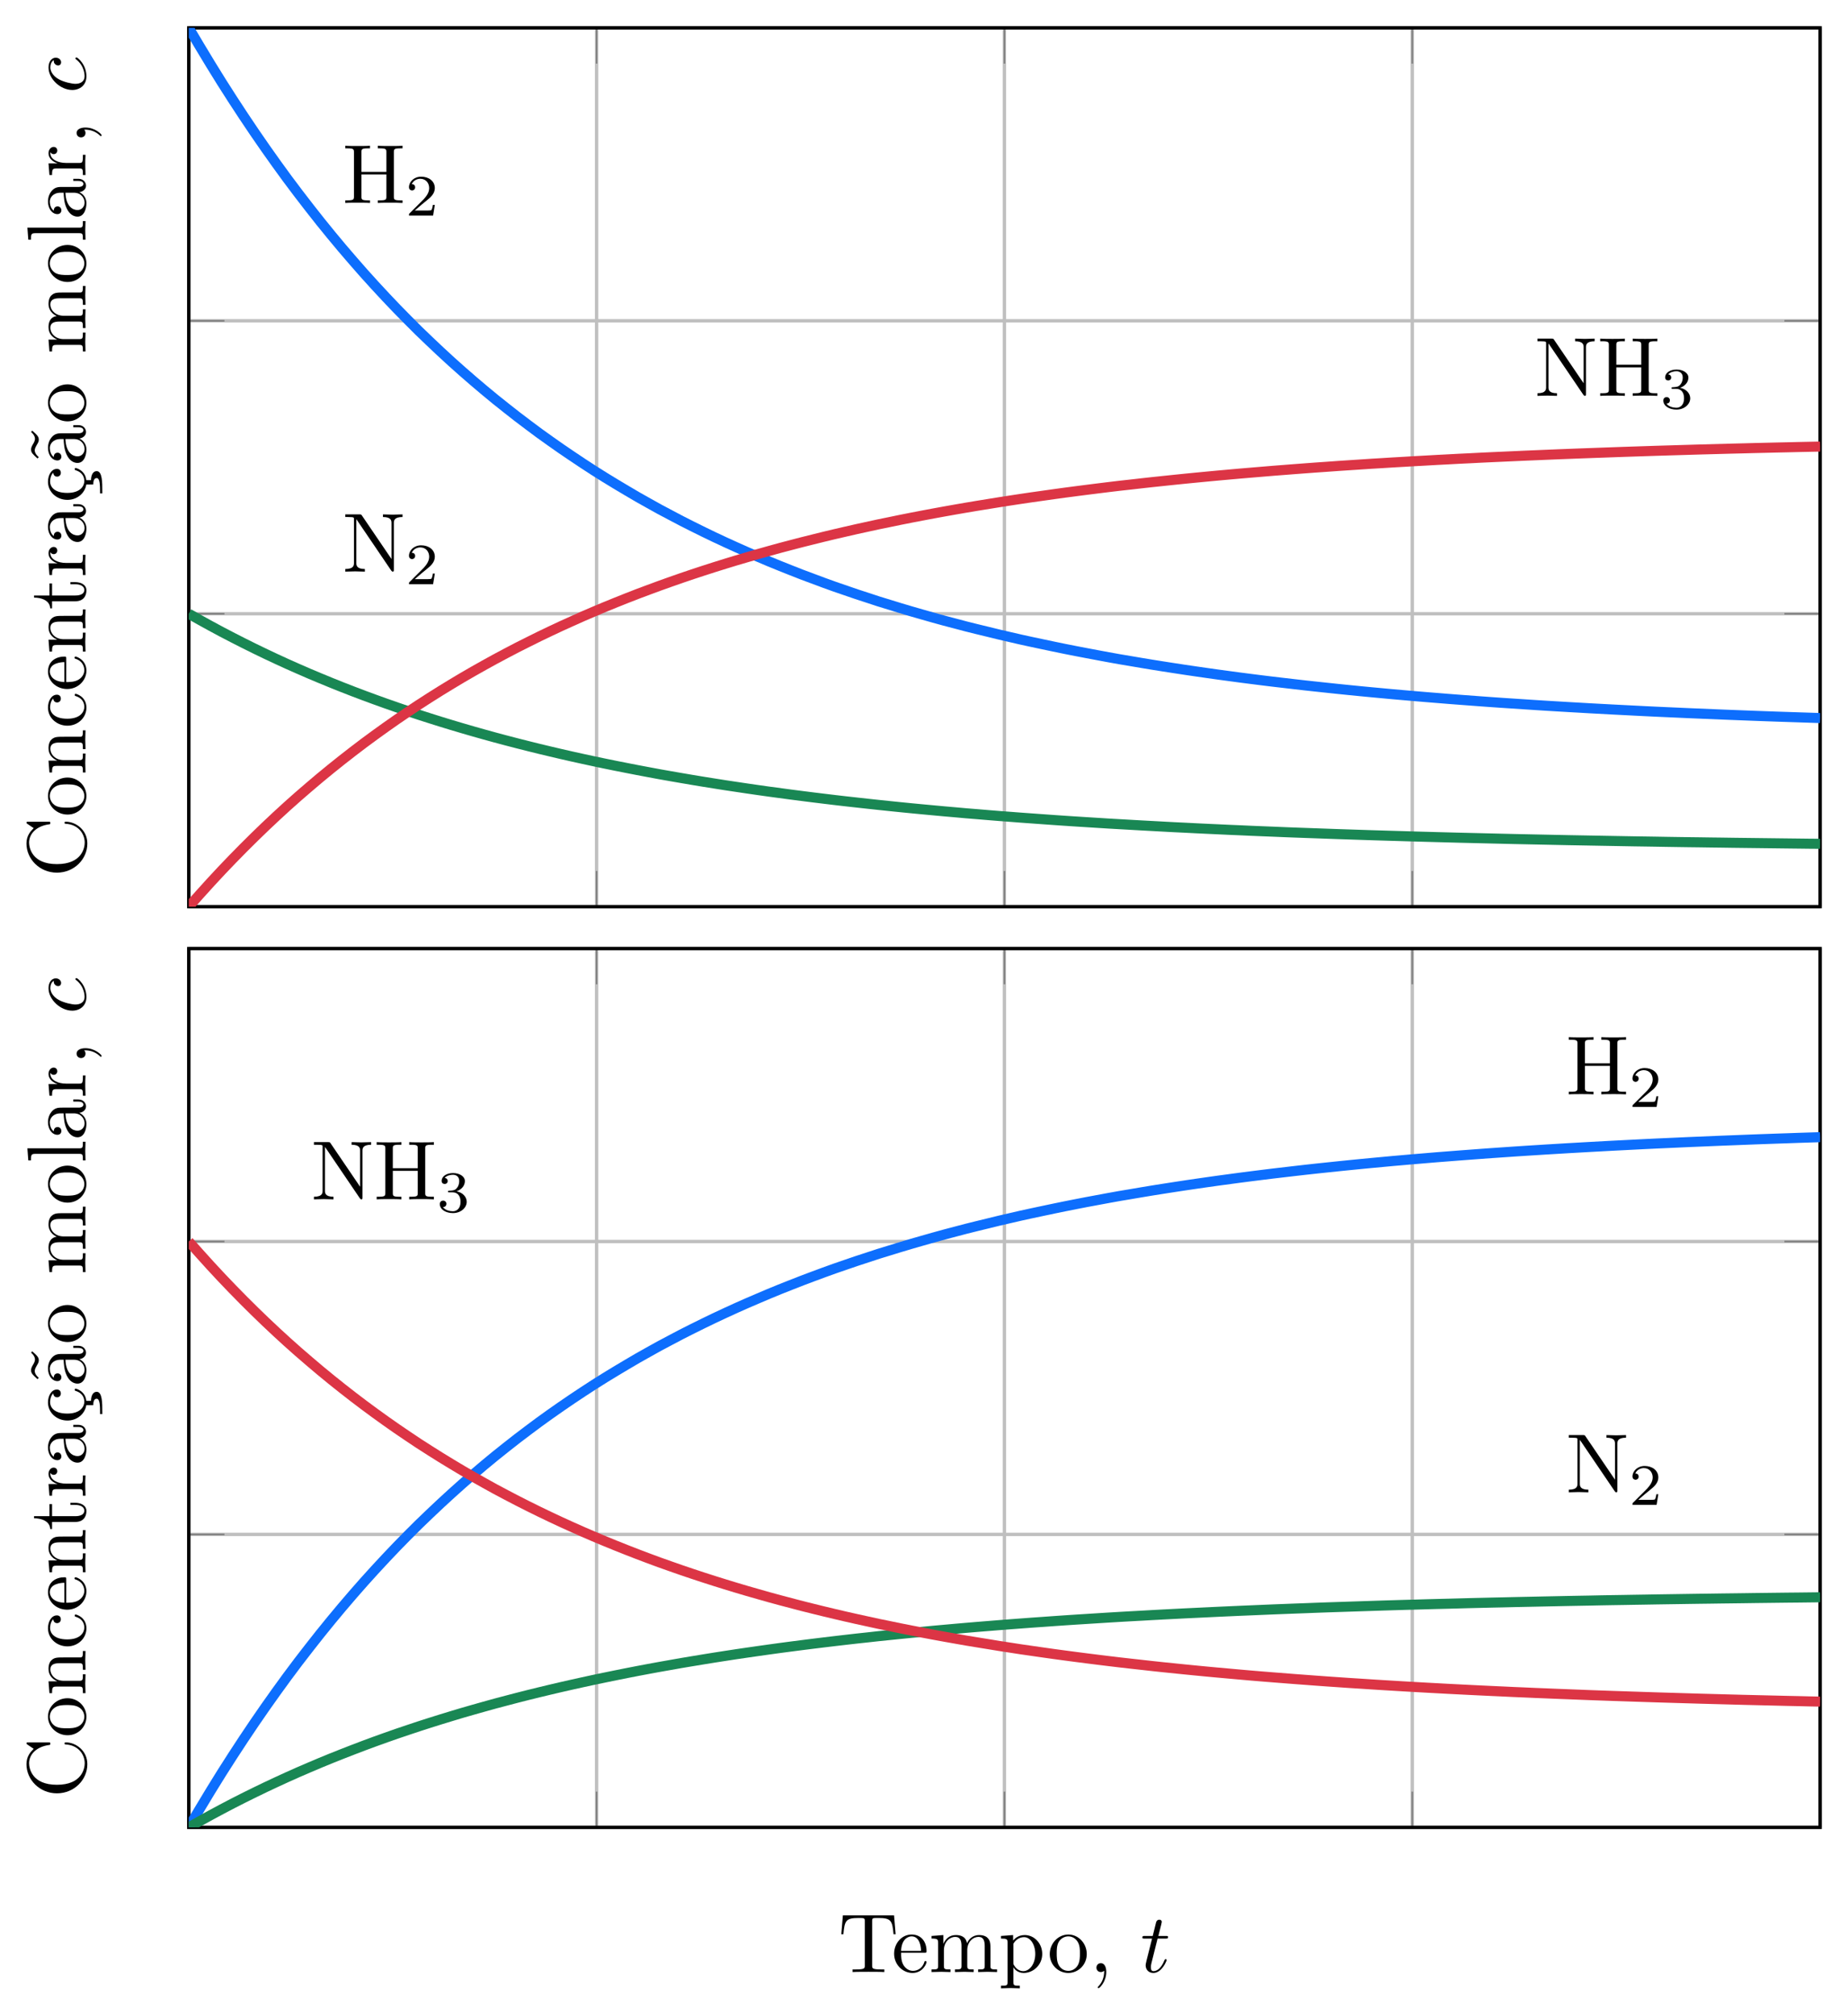 <?xml version="1.0" encoding="UTF-8"?>
<svg xmlns="http://www.w3.org/2000/svg" xmlns:xlink="http://www.w3.org/1999/xlink" width="220.07pt" height="239.99pt" viewBox="0 0 220.07 239.99" version="1.1">
<defs>
<g>
<symbol overflow="visible" id="glyph0-0">
<path style="stroke:none;" d=""/>
</symbol>
<symbol overflow="visible" id="glyph0-1">
<path style="stroke:none;" d="M 7.141 0 L 7.141 -0.312 L 6.891 -0.312 C 6.125 -0.312 6.109 -0.422 6.109 -0.781 L 6.109 -6.031 C 6.109 -6.391 6.125 -6.5 6.891 -6.5 L 7.141 -6.5 L 7.141 -6.812 C 6.781 -6.781 6.047 -6.781 5.672 -6.781 C 5.297 -6.781 4.547 -6.781 4.203 -6.812 L 4.203 -6.5 L 4.438 -6.5 C 5.203 -6.5 5.219 -6.391 5.219 -6.031 L 5.219 -3.703 L 2.25 -3.703 L 2.25 -6.031 C 2.25 -6.391 2.266 -6.5 3.031 -6.5 L 3.266 -6.5 L 3.266 -6.812 C 2.922 -6.781 2.188 -6.781 1.797 -6.781 C 1.422 -6.781 0.672 -6.781 0.328 -6.812 L 0.328 -6.5 L 0.562 -6.5 C 1.328 -6.5 1.359 -6.391 1.359 -6.031 L 1.359 -0.781 C 1.359 -0.422 1.328 -0.312 0.562 -0.312 L 0.328 -0.312 L 0.328 0 C 0.672 -0.031 1.422 -0.031 1.797 -0.031 C 2.172 -0.031 2.922 -0.031 3.266 0 L 3.266 -0.312 L 3.031 -0.312 C 2.266 -0.312 2.25 -0.422 2.25 -0.781 L 2.25 -3.391 L 5.219 -3.391 L 5.219 -0.781 C 5.219 -0.422 5.203 -0.312 4.438 -0.312 L 4.203 -0.312 L 4.203 0 C 4.547 -0.031 5.281 -0.031 5.656 -0.031 C 6.047 -0.031 6.781 -0.031 7.141 0 Z M 7.141 0 "/>
</symbol>
<symbol overflow="visible" id="glyph0-2">
<path style="stroke:none;" d="M 7.141 -6.5 L 7.141 -6.812 L 5.969 -6.781 L 4.812 -6.812 L 4.812 -6.5 C 5.828 -6.5 5.828 -6.031 5.828 -5.766 L 5.828 -1.5 L 2.312 -6.672 C 2.219 -6.797 2.219 -6.812 2.031 -6.812 L 0.328 -6.812 L 0.328 -6.5 L 0.625 -6.5 C 0.766 -6.5 0.969 -6.484 1.109 -6.484 C 1.344 -6.453 1.359 -6.438 1.359 -6.25 L 1.359 -1.047 C 1.359 -0.781 1.359 -0.312 0.328 -0.312 L 0.328 0 L 1.5 -0.031 L 2.656 0 L 2.656 -0.312 C 1.641 -0.312 1.641 -0.781 1.641 -1.047 L 1.641 -6.234 C 1.688 -6.188 1.688 -6.172 1.734 -6.109 L 5.797 -0.125 C 5.891 -0.016 5.906 0 5.969 0 C 6.109 0 6.109 -0.062 6.109 -0.266 L 6.109 -5.766 C 6.109 -6.031 6.109 -6.5 7.141 -6.5 Z M 7.141 -6.5 "/>
</symbol>
<symbol overflow="visible" id="glyph0-3">
<path style="stroke:none;" d="M 6.828 -4.5 L 6.641 -6.75 L 0.547 -6.75 L 0.359 -4.5 L 0.609 -4.5 C 0.75 -6.109 0.891 -6.438 2.406 -6.438 C 2.578 -6.438 2.844 -6.438 2.938 -6.422 C 3.156 -6.375 3.156 -6.266 3.156 -6.047 L 3.156 -0.781 C 3.156 -0.453 3.156 -0.312 2.109 -0.312 L 1.703 -0.312 L 1.703 0 C 2.109 -0.031 3.125 -0.031 3.594 -0.031 C 4.047 -0.031 5.078 -0.031 5.484 0 L 5.484 -0.312 L 5.078 -0.312 C 4.031 -0.312 4.031 -0.453 4.031 -0.781 L 4.031 -6.047 C 4.031 -6.234 4.031 -6.375 4.219 -6.422 C 4.328 -6.438 4.594 -6.438 4.781 -6.438 C 6.297 -6.438 6.438 -6.109 6.578 -4.5 Z M 6.828 -4.5 "/>
</symbol>
<symbol overflow="visible" id="glyph0-4">
<path style="stroke:none;" d="M 4.141 -1.188 C 4.141 -1.281 4.062 -1.312 4 -1.312 C 3.922 -1.312 3.891 -1.25 3.875 -1.172 C 3.531 -0.141 2.625 -0.141 2.531 -0.141 C 2.031 -0.141 1.641 -0.438 1.406 -0.812 C 1.109 -1.281 1.109 -1.938 1.109 -2.297 L 3.891 -2.297 C 4.109 -2.297 4.141 -2.297 4.141 -2.516 C 4.141 -3.5 3.594 -4.469 2.359 -4.469 C 1.203 -4.469 0.281 -3.438 0.281 -2.188 C 0.281 -0.859 1.328 0.109 2.469 0.109 C 3.688 0.109 4.141 -1 4.141 -1.188 Z M 3.484 -2.516 L 1.109 -2.516 C 1.172 -4 2.016 -4.25 2.359 -4.25 C 3.375 -4.25 3.484 -2.906 3.484 -2.516 Z M 3.484 -2.516 "/>
</symbol>
<symbol overflow="visible" id="glyph0-5">
<path style="stroke:none;" d="M 8.109 0 L 8.109 -0.312 C 7.594 -0.312 7.344 -0.312 7.328 -0.609 L 7.328 -2.516 C 7.328 -3.375 7.328 -3.672 7.016 -4.031 C 6.875 -4.203 6.547 -4.406 5.969 -4.406 C 5.141 -4.406 4.688 -3.812 4.531 -3.422 C 4.391 -4.297 3.656 -4.406 3.203 -4.406 C 2.469 -4.406 2 -3.984 1.719 -3.359 L 1.719 -4.406 L 0.312 -4.297 L 0.312 -3.984 C 1.016 -3.984 1.094 -3.922 1.094 -3.422 L 1.094 -0.75 C 1.094 -0.312 0.984 -0.312 0.312 -0.312 L 0.312 0 L 1.453 -0.031 L 2.562 0 L 2.562 -0.312 C 1.891 -0.312 1.781 -0.312 1.781 -0.75 L 1.781 -2.594 C 1.781 -3.625 2.5 -4.188 3.125 -4.188 C 3.766 -4.188 3.875 -3.656 3.875 -3.078 L 3.875 -0.75 C 3.875 -0.312 3.766 -0.312 3.094 -0.312 L 3.094 0 L 4.219 -0.031 L 5.328 0 L 5.328 -0.312 C 4.672 -0.312 4.562 -0.312 4.562 -0.75 L 4.562 -2.594 C 4.562 -3.625 5.266 -4.188 5.906 -4.188 C 6.531 -4.188 6.641 -3.656 6.641 -3.078 L 6.641 -0.75 C 6.641 -0.312 6.531 -0.312 5.859 -0.312 L 5.859 0 L 6.984 -0.031 Z M 8.109 0 "/>
</symbol>
<symbol overflow="visible" id="glyph0-6">
<path style="stroke:none;" d="M 5.188 -2.156 C 5.188 -3.422 4.234 -4.406 3.109 -4.406 C 2.328 -4.406 1.906 -3.969 1.719 -3.75 L 1.719 -4.406 L 0.281 -4.297 L 0.281 -3.984 C 0.984 -3.984 1.062 -3.922 1.062 -3.484 L 1.062 1.172 C 1.062 1.625 0.953 1.625 0.281 1.625 L 0.281 1.938 L 1.391 1.906 L 2.516 1.938 L 2.516 1.625 C 1.859 1.625 1.75 1.625 1.75 1.172 L 1.75 -0.594 C 1.797 -0.422 2.219 0.109 2.969 0.109 C 4.156 0.109 5.188 -0.875 5.188 -2.156 Z M 4.359 -2.156 C 4.359 -0.953 3.672 -0.109 2.938 -0.109 C 2.531 -0.109 2.156 -0.312 1.891 -0.719 C 1.75 -0.922 1.75 -0.938 1.75 -1.141 L 1.75 -3.359 C 2.031 -3.875 2.516 -4.156 3.031 -4.156 C 3.766 -4.156 4.359 -3.281 4.359 -2.156 Z M 4.359 -2.156 "/>
</symbol>
<symbol overflow="visible" id="glyph0-7">
<path style="stroke:none;" d="M 4.688 -2.141 C 4.688 -3.406 3.703 -4.469 2.5 -4.469 C 1.25 -4.469 0.281 -3.375 0.281 -2.141 C 0.281 -0.844 1.312 0.109 2.484 0.109 C 3.688 0.109 4.688 -0.875 4.688 -2.141 Z M 3.875 -2.219 C 3.875 -1.859 3.875 -1.312 3.656 -0.875 C 3.422 -0.422 2.984 -0.141 2.5 -0.141 C 2.062 -0.141 1.625 -0.344 1.359 -0.812 C 1.109 -1.25 1.109 -1.859 1.109 -2.219 C 1.109 -2.609 1.109 -3.141 1.344 -3.578 C 1.609 -4.031 2.078 -4.25 2.484 -4.25 C 2.922 -4.25 3.344 -4.031 3.609 -3.594 C 3.875 -3.172 3.875 -2.594 3.875 -2.219 Z M 3.875 -2.219 "/>
</symbol>
<symbol overflow="visible" id="glyph0-8">
<path style="stroke:none;" d="M 2.031 -0.016 C 2.031 -0.641 1.781 -1.062 1.391 -1.062 C 1.031 -1.062 0.859 -0.781 0.859 -0.531 C 0.859 -0.266 1.031 0 1.391 0 C 1.531 0 1.672 -0.062 1.781 -0.156 C 1.797 0.625 1.531 1.234 1.094 1.703 C 1.031 1.766 1.016 1.781 1.016 1.812 C 1.016 1.891 1.062 1.922 1.109 1.922 C 1.234 1.922 2.031 1.141 2.031 -0.016 Z M 2.031 -0.016 "/>
</symbol>
<symbol overflow="visible" id="glyph1-0">
<path style="stroke:none;" d=""/>
</symbol>
<symbol overflow="visible" id="glyph1-1">
<path style="stroke:none;" d="M 3.516 -1.266 L 3.281 -1.266 C 3.266 -1.109 3.188 -0.703 3.094 -0.641 C 3.047 -0.594 2.516 -0.594 2.406 -0.594 L 1.125 -0.594 C 1.859 -1.234 2.109 -1.438 2.516 -1.766 C 3.031 -2.172 3.516 -2.609 3.516 -3.266 C 3.516 -4.109 2.781 -4.625 1.891 -4.625 C 1.031 -4.625 0.438 -4.016 0.438 -3.375 C 0.438 -3.031 0.734 -2.984 0.812 -2.984 C 0.969 -2.984 1.172 -3.109 1.172 -3.359 C 1.172 -3.484 1.125 -3.734 0.766 -3.734 C 0.984 -4.219 1.453 -4.375 1.781 -4.375 C 2.484 -4.375 2.844 -3.828 2.844 -3.266 C 2.844 -2.656 2.406 -2.188 2.188 -1.938 L 0.516 -0.266 C 0.438 -0.203 0.438 -0.188 0.438 0 L 3.312 0 Z M 3.516 -1.266 "/>
</symbol>
<symbol overflow="visible" id="glyph1-2">
<path style="stroke:none;" d="M 3.578 -1.203 C 3.578 -1.75 3.141 -2.297 2.375 -2.453 C 3.094 -2.719 3.359 -3.234 3.359 -3.672 C 3.359 -4.219 2.734 -4.625 1.953 -4.625 C 1.188 -4.625 0.594 -4.25 0.594 -3.688 C 0.594 -3.453 0.75 -3.328 0.953 -3.328 C 1.172 -3.328 1.312 -3.484 1.312 -3.672 C 1.312 -3.875 1.172 -4.031 0.953 -4.047 C 1.203 -4.344 1.672 -4.422 1.938 -4.422 C 2.25 -4.422 2.688 -4.266 2.688 -3.672 C 2.688 -3.375 2.594 -3.047 2.406 -2.844 C 2.188 -2.578 1.984 -2.562 1.641 -2.531 C 1.469 -2.516 1.453 -2.516 1.422 -2.516 C 1.422 -2.516 1.344 -2.5 1.344 -2.422 C 1.344 -2.328 1.406 -2.328 1.531 -2.328 L 1.906 -2.328 C 2.453 -2.328 2.844 -1.953 2.844 -1.203 C 2.844 -0.344 2.328 -0.078 1.938 -0.078 C 1.656 -0.078 1.031 -0.156 0.75 -0.578 C 1.078 -0.578 1.156 -0.812 1.156 -0.969 C 1.156 -1.188 0.984 -1.344 0.766 -1.344 C 0.578 -1.344 0.375 -1.219 0.375 -0.938 C 0.375 -0.281 1.094 0.141 1.938 0.141 C 2.906 0.141 3.578 -0.516 3.578 -1.203 Z M 3.578 -1.203 "/>
</symbol>
<symbol overflow="visible" id="glyph2-0">
<path style="stroke:none;" d=""/>
</symbol>
<symbol overflow="visible" id="glyph2-1">
<path style="stroke:none;" d="M -2.328 -6.625 C -2.422 -6.625 -2.5 -6.625 -2.5 -6.5 C -2.5 -6.391 -2.438 -6.391 -2.328 -6.375 C -0.906 -6.297 -0.094 -5.234 -0.094 -4.141 C -0.094 -3.531 -0.422 -1.578 -3.406 -1.578 C -6.375 -1.578 -6.719 -3.531 -6.719 -4.141 C -6.719 -5.219 -5.812 -6.109 -4.359 -6.312 C -4.219 -6.328 -4.188 -6.328 -4.188 -6.469 C -4.188 -6.625 -4.219 -6.625 -4.422 -6.625 L -6.781 -6.625 C -6.953 -6.625 -7.031 -6.625 -7.031 -6.516 C -7.031 -6.484 -7.031 -6.438 -6.906 -6.359 L -6.172 -5.859 C -6.531 -5.5 -7.031 -4.984 -7.031 -4.031 C -7.031 -2.156 -5.438 -0.562 -3.406 -0.562 C -1.344 -0.562 0.219 -2.172 0.219 -4.031 C 0.219 -5.656 -1.172 -6.625 -2.328 -6.625 Z M -2.328 -6.625 "/>
</symbol>
<symbol overflow="visible" id="glyph2-2">
<path style="stroke:none;" d="M -2.141 -4.688 C -3.406 -4.688 -4.469 -3.703 -4.469 -2.5 C -4.469 -1.25 -3.375 -0.281 -2.141 -0.281 C -0.844 -0.281 0.109 -1.312 0.109 -2.484 C 0.109 -3.688 -0.875 -4.688 -2.141 -4.688 Z M -2.219 -3.875 C -1.859 -3.875 -1.312 -3.875 -0.875 -3.656 C -0.422 -3.422 -0.141 -2.984 -0.141 -2.5 C -0.141 -2.062 -0.344 -1.625 -0.812 -1.359 C -1.25 -1.109 -1.859 -1.109 -2.219 -1.109 C -2.609 -1.109 -3.141 -1.109 -3.578 -1.344 C -4.031 -1.609 -4.25 -2.078 -4.25 -2.484 C -4.25 -2.922 -4.031 -3.344 -3.594 -3.609 C -3.172 -3.875 -2.594 -3.875 -2.219 -3.875 Z M -2.219 -3.875 "/>
</symbol>
<symbol overflow="visible" id="glyph2-3">
<path style="stroke:none;" d="M 0 -5.328 L -0.312 -5.328 C -0.312 -4.812 -0.312 -4.562 -0.609 -4.562 L -2.516 -4.562 C -3.375 -4.562 -3.672 -4.562 -4.031 -4.25 C -4.203 -4.109 -4.406 -3.781 -4.406 -3.203 C -4.406 -2.469 -3.984 -2 -3.359 -1.719 L -4.406 -1.719 L -4.297 -0.312 L -3.984 -0.312 C -3.984 -1.016 -3.922 -1.094 -3.422 -1.094 L -0.75 -1.094 C -0.312 -1.094 -0.312 -0.984 -0.312 -0.312 L 0 -0.312 L -0.031 -1.453 L 0 -2.562 L -0.312 -2.562 C -0.312 -1.891 -0.312 -1.781 -0.75 -1.781 L -2.594 -1.781 C -3.625 -1.781 -4.188 -2.5 -4.188 -3.125 C -4.188 -3.766 -3.656 -3.875 -3.078 -3.875 L -0.75 -3.875 C -0.312 -3.875 -0.312 -3.766 -0.312 -3.094 L 0 -3.094 L -0.031 -4.219 Z M 0 -5.328 "/>
</symbol>
<symbol overflow="visible" id="glyph2-4">
<path style="stroke:none;" d="M -1.188 -4.141 C -1.281 -4.141 -1.281 -4.031 -1.281 -4 C -1.281 -3.922 -1.25 -3.891 -1.188 -3.875 C -0.266 -3.594 -0.141 -2.938 -0.141 -2.578 C -0.141 -2.047 -0.562 -1.172 -2.172 -1.172 C -3.797 -1.172 -4.219 -1.984 -4.219 -2.516 C -4.219 -2.609 -4.203 -3.234 -3.844 -3.578 C -3.812 -3.172 -3.516 -3.109 -3.391 -3.109 C -3.125 -3.109 -2.938 -3.297 -2.938 -3.562 C -2.938 -3.828 -3.094 -4.031 -3.406 -4.031 C -4.078 -4.031 -4.469 -3.266 -4.469 -2.5 C -4.469 -1.25 -3.391 -0.344 -2.156 -0.344 C -0.875 -0.344 0.109 -1.328 0.109 -2.484 C 0.109 -3.812 -1.094 -4.141 -1.188 -4.141 Z M -1.188 -4.141 "/>
</symbol>
<symbol overflow="visible" id="glyph2-5">
<path style="stroke:none;" d="M -1.188 -4.141 C -1.281 -4.141 -1.312 -4.062 -1.312 -4 C -1.312 -3.922 -1.25 -3.891 -1.172 -3.875 C -0.141 -3.531 -0.141 -2.625 -0.141 -2.531 C -0.141 -2.031 -0.438 -1.641 -0.812 -1.406 C -1.281 -1.109 -1.938 -1.109 -2.297 -1.109 L -2.297 -3.891 C -2.297 -4.109 -2.297 -4.141 -2.516 -4.141 C -3.5 -4.141 -4.469 -3.594 -4.469 -2.359 C -4.469 -1.203 -3.438 -0.281 -2.188 -0.281 C -0.859 -0.281 0.109 -1.328 0.109 -2.469 C 0.109 -3.688 -1 -4.141 -1.188 -4.141 Z M -2.516 -3.484 L -2.516 -1.109 C -4 -1.172 -4.25 -2.016 -4.25 -2.359 C -4.25 -3.375 -2.906 -3.484 -2.516 -3.484 Z M -2.516 -3.484 "/>
</symbol>
<symbol overflow="visible" id="glyph2-6">
<path style="stroke:none;" d="M -1.234 -3.312 L -1.797 -3.312 L -1.797 -3.062 L -1.25 -3.062 C -0.516 -3.062 -0.141 -2.766 -0.141 -2.391 C -0.141 -1.719 -1.047 -1.719 -1.219 -1.719 L -3.984 -1.719 L -3.984 -3.156 L -4.297 -3.156 L -4.297 -1.719 L -6.125 -1.719 L -6.125 -1.469 C -5.312 -1.469 -4.25 -1.172 -4.203 -0.188 L -3.984 -0.188 L -3.984 -1.031 L -1.234 -1.031 C -0.016 -1.031 0.109 -1.969 0.109 -2.328 C 0.109 -3.031 -0.594 -3.312 -1.234 -3.312 Z M -1.234 -3.312 "/>
</symbol>
<symbol overflow="visible" id="glyph2-7">
<path style="stroke:none;" d="M -3.797 -3.625 C -4.109 -3.625 -4.406 -3.312 -4.406 -2.891 C -4.406 -2.156 -3.734 -1.797 -3.312 -1.672 L -4.406 -1.672 L -4.297 -0.281 L -3.984 -0.281 C -3.984 -0.984 -3.922 -1.062 -3.422 -1.062 L -0.75 -1.062 C -0.312 -1.062 -0.312 -0.953 -0.312 -0.281 L 0 -0.281 L -0.031 -1.422 C -0.031 -1.812 -0.031 -2.281 0 -2.688 L -0.312 -2.688 L -0.312 -2.469 C -0.312 -1.734 -0.422 -1.719 -0.781 -1.719 L -2.312 -1.719 C -3.297 -1.719 -4.188 -2.141 -4.188 -2.891 C -4.188 -2.953 -4.188 -2.984 -4.172 -3 C -4.172 -2.969 -4.047 -2.766 -3.781 -2.766 C -3.516 -2.766 -3.359 -2.984 -3.359 -3.203 C -3.359 -3.375 -3.484 -3.625 -3.797 -3.625 Z M -3.797 -3.625 "/>
</symbol>
<symbol overflow="visible" id="glyph2-8">
<path style="stroke:none;" d="M -0.891 -4.812 L -1.453 -4.812 L -1.453 -4.562 L -0.891 -4.562 C -0.312 -4.562 -0.25 -4.312 -0.25 -4.203 C -0.25 -3.875 -0.703 -3.844 -0.75 -3.844 L -2.734 -3.844 C -3.156 -3.844 -3.547 -3.844 -3.922 -3.484 C -4.312 -3.094 -4.469 -2.594 -4.469 -2.109 C -4.469 -1.297 -4 -0.609 -3.344 -0.609 C -3.047 -0.609 -2.875 -0.812 -2.875 -1.062 C -2.875 -1.344 -3.078 -1.531 -3.328 -1.531 C -3.453 -1.531 -3.781 -1.469 -3.781 -1.016 C -4.141 -1.281 -4.25 -1.781 -4.25 -2.094 C -4.25 -2.578 -3.859 -3.156 -2.969 -3.156 L -2.609 -3.156 C -2.578 -2.641 -2.547 -1.938 -2.25 -1.312 C -1.906 -0.562 -1.391 -0.312 -0.953 -0.312 C -0.141 -0.312 0.109 -1.281 0.109 -1.906 C 0.109 -2.578 -0.297 -3.031 -0.75 -3.219 C -0.359 -3.266 0.062 -3.531 0.062 -4 C 0.062 -4.203 -0.078 -4.812 -0.891 -4.812 Z M -1.391 -3.156 C -0.453 -3.156 -0.109 -2.438 -0.109 -1.984 C -0.109 -1.5 -0.453 -1.094 -0.953 -1.094 C -1.5 -1.094 -2.328 -1.5 -2.391 -3.156 Z M -1.391 -3.156 "/>
</symbol>
<symbol overflow="visible" id="glyph2-9">
<path style="stroke:none;" d="M -1.188 -4.141 C -1.281 -4.141 -1.281 -4.031 -1.281 -4 C -1.281 -3.922 -1.25 -3.891 -1.188 -3.875 C -0.266 -3.594 -0.141 -2.938 -0.141 -2.578 C -0.141 -2.047 -0.562 -1.172 -2.172 -1.172 C -3.797 -1.172 -4.219 -1.984 -4.219 -2.516 C -4.219 -2.609 -4.203 -3.234 -3.844 -3.578 C -3.812 -3.172 -3.516 -3.109 -3.391 -3.109 C -3.125 -3.109 -2.938 -3.297 -2.938 -3.562 C -2.938 -3.828 -3.094 -4.031 -3.406 -4.031 C -4.078 -4.031 -4.469 -3.266 -4.469 -2.5 C -4.469 -1.25 -3.391 -0.344 -2.156 -0.344 C -0.984 -0.344 -0.062 -1.156 0.094 -2.172 L 0.922 -2.172 C 0.922 -2.547 1 -2.938 1.328 -2.938 C 1.734 -2.938 1.734 -1.984 1.734 -1.234 L 1.734 -1.109 L 2 -1.109 L 2 -1.359 C 2 -2.438 2 -3.766 1.328 -3.766 C 0.859 -3.766 0.656 -3.234 0.656 -2.688 L 0.094 -2.688 C -0.016 -3.844 -1.094 -4.141 -1.188 -4.141 Z M -1.188 -4.141 "/>
</symbol>
<symbol overflow="visible" id="glyph2-10">
<path style="stroke:none;" d="M -0.891 -4.812 L -1.453 -4.812 L -1.453 -4.562 L -0.891 -4.562 C -0.312 -4.562 -0.25 -4.312 -0.25 -4.203 C -0.25 -3.875 -0.703 -3.844 -0.75 -3.844 L -2.734 -3.844 C -3.156 -3.844 -3.547 -3.844 -3.922 -3.484 C -4.312 -3.094 -4.469 -2.594 -4.469 -2.109 C -4.469 -1.297 -4 -0.609 -3.344 -0.609 C -3.047 -0.609 -2.875 -0.812 -2.875 -1.062 C -2.875 -1.344 -3.078 -1.531 -3.328 -1.531 C -3.453 -1.531 -3.781 -1.469 -3.781 -1.016 C -4.141 -1.281 -4.25 -1.781 -4.25 -2.094 C -4.25 -2.578 -3.859 -3.156 -2.969 -3.156 L -2.609 -3.156 C -2.578 -2.641 -2.547 -1.938 -2.25 -1.312 C -1.906 -0.562 -1.391 -0.312 -0.953 -0.312 C -0.141 -0.312 0.109 -1.281 0.109 -1.906 C 0.109 -2.578 -0.297 -3.031 -0.75 -3.219 C -0.359 -3.266 0.062 -3.531 0.062 -4 C 0.062 -4.203 -0.078 -4.812 -0.891 -4.812 Z M -1.391 -3.156 C -0.453 -3.156 -0.109 -2.438 -0.109 -1.984 C -0.109 -1.5 -0.453 -1.094 -0.953 -1.094 C -1.5 -1.094 -2.328 -1.5 -2.391 -3.156 Z M -6.344 -4.156 L -6.484 -4 C -6.484 -4 -6.016 -3.625 -6.016 -3.188 C -6.016 -2.953 -6.156 -2.703 -6.266 -2.531 C -6.422 -2.266 -6.484 -2.078 -6.484 -1.906 C -6.484 -1.531 -6.266 -1.344 -5.719 -0.844 L -5.562 -1 C -5.562 -1 -6.047 -1.375 -6.047 -1.812 C -6.047 -2.047 -5.891 -2.297 -5.797 -2.469 C -5.625 -2.734 -5.562 -2.906 -5.562 -3.078 C -5.562 -3.453 -5.781 -3.656 -6.344 -4.156 Z M -6.344 -4.156 "/>
</symbol>
<symbol overflow="visible" id="glyph2-11">
<path style="stroke:none;" d="M 0 -8.109 L -0.312 -8.109 C -0.312 -7.594 -0.312 -7.344 -0.609 -7.328 L -2.516 -7.328 C -3.375 -7.328 -3.672 -7.328 -4.031 -7.016 C -4.203 -6.875 -4.406 -6.547 -4.406 -5.969 C -4.406 -5.141 -3.812 -4.688 -3.422 -4.531 C -4.297 -4.391 -4.406 -3.656 -4.406 -3.203 C -4.406 -2.469 -3.984 -2 -3.359 -1.719 L -4.406 -1.719 L -4.297 -0.312 L -3.984 -0.312 C -3.984 -1.016 -3.922 -1.094 -3.422 -1.094 L -0.75 -1.094 C -0.312 -1.094 -0.312 -0.984 -0.312 -0.312 L 0 -0.312 L -0.031 -1.453 L 0 -2.562 L -0.312 -2.562 C -0.312 -1.891 -0.312 -1.781 -0.75 -1.781 L -2.594 -1.781 C -3.625 -1.781 -4.188 -2.5 -4.188 -3.125 C -4.188 -3.766 -3.656 -3.875 -3.078 -3.875 L -0.75 -3.875 C -0.312 -3.875 -0.312 -3.766 -0.312 -3.094 L 0 -3.094 L -0.031 -4.219 L 0 -5.328 L -0.312 -5.328 C -0.312 -4.672 -0.312 -4.562 -0.75 -4.562 L -2.594 -4.562 C -3.625 -4.562 -4.188 -5.266 -4.188 -5.906 C -4.188 -6.531 -3.656 -6.641 -3.078 -6.641 L -0.75 -6.641 C -0.312 -6.641 -0.312 -6.531 -0.312 -5.859 L 0 -5.859 L -0.031 -6.984 Z M 0 -8.109 "/>
</symbol>
<symbol overflow="visible" id="glyph2-12">
<path style="stroke:none;" d="M 0 -2.547 L -0.312 -2.547 C -0.312 -1.875 -0.312 -1.766 -0.75 -1.766 L -6.922 -1.766 L -6.812 -0.328 L -6.5 -0.328 C -6.5 -1.031 -6.438 -1.109 -5.938 -1.109 L -0.75 -1.109 C -0.312 -1.109 -0.312 -1 -0.312 -0.328 L 0 -0.328 L -0.031 -1.438 Z M 0 -2.547 "/>
</symbol>
<symbol overflow="visible" id="glyph2-13">
<path style="stroke:none;" d="M -0.016 -2.031 C -0.641 -2.031 -1.062 -1.781 -1.062 -1.391 C -1.062 -1.031 -0.781 -0.859 -0.531 -0.859 C -0.266 -0.859 0 -1.031 0 -1.391 C 0 -1.531 -0.062 -1.672 -0.156 -1.781 C 0.625 -1.797 1.234 -1.531 1.703 -1.094 C 1.766 -1.031 1.781 -1.016 1.812 -1.016 C 1.891 -1.016 1.922 -1.062 1.922 -1.109 C 1.922 -1.234 1.141 -2.031 -0.016 -2.031 Z M -0.016 -2.031 "/>
</symbol>
<symbol overflow="visible" id="glyph3-0">
<path style="stroke:none;" d=""/>
</symbol>
<symbol overflow="visible" id="glyph3-1">
<path style="stroke:none;" d="M -1.062 -4.281 C -1.125 -4.281 -1.203 -4.234 -1.203 -4.172 C -1.203 -4.109 -1.172 -4.094 -1.094 -4.031 C -0.109 -3.25 -0.109 -2.156 -0.109 -2.047 C -0.109 -1.422 -0.594 -1.141 -1.203 -1.141 C -1.609 -1.141 -2.578 -1.344 -3.188 -1.688 C -3.766 -2 -4.188 -2.547 -4.188 -3.094 C -4.188 -3.422 -4.062 -3.812 -3.781 -3.953 C -3.781 -3.781 -3.781 -3.656 -3.656 -3.516 C -3.5 -3.344 -3.328 -3.328 -3.266 -3.328 C -3.016 -3.328 -2.906 -3.516 -2.906 -3.703 C -2.906 -3.984 -3.156 -4.25 -3.547 -4.25 C -4.031 -4.25 -4.406 -3.781 -4.406 -3.078 C -4.406 -1.734 -2.984 -0.406 -1.578 -0.406 C -0.672 -0.406 0.109 -0.984 0.109 -2.031 C 0.109 -3.453 -0.953 -4.281 -1.062 -4.281 Z M -1.062 -4.281 "/>
</symbol>
<symbol overflow="visible" id="glyph4-0">
<path style="stroke:none;" d=""/>
</symbol>
<symbol overflow="visible" id="glyph4-1">
<path style="stroke:none;" d="M 3.125 -1.422 C 3.125 -1.531 3.047 -1.531 3.016 -1.531 C 2.922 -1.531 2.906 -1.5 2.859 -1.391 C 2.438 -0.344 1.906 -0.109 1.562 -0.109 C 1.359 -0.109 1.25 -0.234 1.25 -0.562 C 1.25 -0.812 1.281 -0.875 1.312 -1.047 L 2.047 -3.984 L 2.984 -3.984 C 3.188 -3.984 3.297 -3.984 3.297 -4.188 C 3.297 -4.297 3.188 -4.297 3.016 -4.297 L 2.141 -4.297 C 2.5 -5.719 2.547 -5.906 2.547 -5.969 C 2.547 -6.141 2.422 -6.234 2.25 -6.234 C 2.219 -6.234 1.938 -6.234 1.859 -5.875 L 1.469 -4.297 L 0.531 -4.297 C 0.328 -4.297 0.234 -4.297 0.234 -4.109 C 0.234 -3.984 0.312 -3.984 0.516 -3.984 L 1.391 -3.984 C 0.672 -1.156 0.625 -0.984 0.625 -0.812 C 0.625 -0.266 1 0.109 1.547 0.109 C 2.562 0.109 3.125 -1.344 3.125 -1.422 Z M 3.125 -1.422 "/>
</symbol>
</g>
<clipPath id="clip1">
  <path d="M 22.48 3.316 L 216.75 3.316 L 216.75 103 L 22.48 103 Z M 22.48 3.316 "/>
</clipPath>
<clipPath id="clip2">
  <path d="M 22.48 56 L 216.75 56 L 216.75 107.922 L 22.48 107.922 Z M 22.48 56 "/>
</clipPath>
<clipPath id="clip3">
  <path d="M 22.48 36 L 216.75 36 L 216.75 107.922 L 22.48 107.922 Z M 22.48 36 "/>
</clipPath>
<clipPath id="clip4">
  <path d="M 22.48 118 L 216.75 118 L 216.75 217.512 L 22.48 217.512 Z M 22.48 118 "/>
</clipPath>
<clipPath id="clip5">
  <path d="M 22.48 173 L 216.75 173 L 216.75 217.512 L 22.48 217.512 Z M 22.48 173 "/>
</clipPath>
<clipPath id="clip6">
  <path d="M 22.48 130 L 216.75 130 L 216.75 217.512 L 22.48 217.512 Z M 22.48 130 "/>
</clipPath>
</defs>
<g id="surface1">
<path style="fill:none;stroke-width:0.399;stroke-linecap:butt;stroke-linejoin:miter;stroke:rgb(75%,75%,75%);stroke-opacity:1;stroke-miterlimit:10;" d="M -0 0.001 L -0 104.607 M 48.566 0.001 L 48.566 104.607 M 97.133 0.001 L 97.133 104.607 M 145.703 0.001 L 145.703 104.607 M 194.27 0.001 L 194.27 104.607 " transform="matrix(1,0,0,-1,22.48,107.923)"/>
<path style="fill:none;stroke-width:0.399;stroke-linecap:butt;stroke-linejoin:miter;stroke:rgb(75%,75%,75%);stroke-opacity:1;stroke-miterlimit:10;" d="M -0 0.001 L 194.27 0.001 M -0 34.868 L 194.27 34.868 M -0 69.739 L 194.27 69.739 M -0 104.607 L 194.27 104.607 " transform="matrix(1,0,0,-1,22.48,107.923)"/>
<path style="fill:none;stroke-width:0.199;stroke-linecap:butt;stroke-linejoin:miter;stroke:rgb(50%,50%,50%);stroke-opacity:1;stroke-miterlimit:10;" d="M -0 0.001 L -0 4.251 M 48.566 0.001 L 48.566 4.251 M 97.133 0.001 L 97.133 4.251 M 145.703 0.001 L 145.703 4.251 M 194.27 0.001 L 194.27 4.251 M -0 104.607 L -0 100.353 M 48.566 104.607 L 48.566 100.353 M 97.133 104.607 L 97.133 100.353 M 145.703 104.607 L 145.703 100.353 M 194.27 104.607 L 194.27 100.353 " transform="matrix(1,0,0,-1,22.48,107.923)"/>
<path style="fill:none;stroke-width:0.199;stroke-linecap:butt;stroke-linejoin:miter;stroke:rgb(50%,50%,50%);stroke-opacity:1;stroke-miterlimit:10;" d="M -0 0.001 L 4.25 0.001 M -0 34.868 L 4.25 34.868 M -0 69.739 L 4.25 69.739 M -0 104.607 L 4.25 104.607 M 194.27 0.001 L 190.016 0.001 M 194.27 34.868 L 190.016 34.868 M 194.27 69.739 L 190.016 69.739 M 194.27 104.607 L 190.016 104.607 " transform="matrix(1,0,0,-1,22.48,107.923)"/>
<path style="fill:none;stroke-width:0.399;stroke-linecap:butt;stroke-linejoin:miter;stroke:rgb(0%,0%,0%);stroke-opacity:1;stroke-miterlimit:10;" d="M -0 0.001 L -0 104.607 L 194.27 104.607 L 194.27 0.001 Z M -0 0.001 " transform="matrix(1,0,0,-1,22.48,107.923)"/>
<g clip-path="url(#clip1)" clip-rule="nonzero">
<path style="fill:none;stroke-width:1.196;stroke-linecap:butt;stroke-linejoin:miter;stroke:rgb(5.099%,43.1%,99.199%);stroke-opacity:1;stroke-miterlimit:10;" d="M -0 104.607 L 1.305 102.407 L 2.609 100.247 L 3.91 98.146 L 5.215 96.103 L 6.52 94.111 L 7.824 92.169 L 9.125 90.286 L 10.43 88.446 L 11.734 86.653 L 13.039 84.915 L 14.344 83.224 L 15.645 81.571 L 16.949 79.966 L 18.254 78.4 L 19.559 76.88 L 20.859 75.396 L 22.164 73.954 L 23.469 72.548 L 24.773 71.177 L 26.078 69.849 L 27.379 68.548 L 28.684 67.294 L 29.988 66.064 L 31.293 64.864 L 32.594 63.704 L 33.898 62.571 L 35.203 61.466 L 36.508 60.388 L 37.812 59.349 L 39.113 58.329 L 40.418 57.341 L 41.723 56.368 L 43.027 55.435 L 44.328 54.521 L 45.633 53.634 L 46.937 52.763 L 48.242 51.915 L 49.547 51.095 L 50.848 50.302 L 52.152 49.525 L 53.457 48.759 L 54.762 48.025 L 56.062 47.302 L 57.367 46.611 L 58.672 45.923 L 59.977 45.263 L 61.281 44.618 L 62.582 43.989 L 63.887 43.38 L 65.191 42.786 L 66.496 42.208 L 67.797 41.646 L 69.102 41.091 L 70.406 40.56 L 71.711 40.04 L 73.016 39.528 L 74.316 39.044 L 75.621 38.556 L 76.926 38.087 L 78.23 37.638 L 79.531 37.193 L 80.836 36.767 L 82.141 36.337 L 83.445 35.939 L 84.75 35.536 L 86.051 35.15 L 87.355 34.775 L 88.66 34.403 L 89.965 34.044 L 91.266 33.704 L 92.57 33.357 L 93.875 33.032 L 95.18 32.716 L 96.484 32.396 L 97.785 32.095 L 99.09 31.794 L 100.395 31.509 L 101.699 31.232 L 103 30.958 L 104.305 30.689 L 105.609 30.431 L 106.914 30.181 L 108.219 29.935 L 109.52 29.693 L 110.824 29.458 L 112.129 29.239 L 113.434 29.017 L 114.734 28.802 L 116.039 28.595 L 117.344 28.392 L 118.648 28.193 L 119.953 28.001 L 121.254 27.814 L 122.559 27.63 L 125.168 27.278 L 126.469 27.111 L 127.773 26.946 L 129.078 26.786 L 131.687 26.482 L 132.988 26.333 L 135.598 26.052 L 136.902 25.915 L 138.203 25.782 L 139.508 25.653 L 140.812 25.528 L 142.117 25.407 L 143.418 25.286 L 146.027 25.06 L 147.332 24.95 L 148.637 24.845 L 149.937 24.739 L 151.242 24.638 L 153.852 24.443 L 155.152 24.349 L 156.457 24.259 L 160.371 24.001 L 161.672 23.919 L 164.281 23.763 L 165.586 23.689 L 166.887 23.614 L 169.496 23.474 L 172.105 23.341 L 173.406 23.275 L 174.711 23.212 L 177.32 23.095 L 178.621 23.036 L 182.535 22.872 L 183.84 22.821 L 185.141 22.771 L 186.445 22.72 L 189.055 22.626 L 190.359 22.583 L 191.66 22.54 L 194.27 22.454 " transform="matrix(1,0,0,-1,22.48,107.923)"/>
</g>
<g clip-path="url(#clip2)" clip-rule="nonzero">
<path style="fill:none;stroke-width:1.196;stroke-linecap:butt;stroke-linejoin:miter;stroke:rgb(9.799%,52.899%,32.899%);stroke-opacity:1;stroke-miterlimit:10;" d="M -0 34.868 L 1.305 34.134 L 2.609 33.415 L 3.91 32.716 L 5.215 32.036 L 6.52 31.372 L 7.824 30.724 L 9.125 30.095 L 10.43 29.482 L 11.734 28.884 L 13.039 28.306 L 14.344 27.739 L 15.645 27.193 L 16.949 26.657 L 18.254 26.134 L 19.559 25.626 L 20.859 25.134 L 22.164 24.653 L 23.469 24.185 L 24.773 23.728 L 26.078 23.282 L 27.379 22.849 L 28.684 22.431 L 29.988 22.021 L 31.293 21.622 L 32.594 21.236 L 33.898 20.857 L 35.203 20.489 L 36.508 20.13 L 37.812 19.782 L 39.113 19.443 L 40.418 19.114 L 41.723 18.79 L 43.027 18.478 L 44.328 18.173 L 45.633 17.876 L 46.937 17.587 L 48.242 17.306 L 49.547 17.032 L 50.848 16.767 L 52.152 16.509 L 53.457 16.255 L 54.762 16.009 L 56.062 15.767 L 57.367 15.536 L 58.672 15.31 L 59.977 15.087 L 61.281 14.872 L 62.582 14.665 L 63.887 14.458 L 66.496 14.068 L 67.797 13.88 L 69.102 13.696 L 71.711 13.345 L 73.016 13.177 L 74.316 13.013 L 75.621 12.853 L 76.926 12.696 L 78.23 12.544 L 79.531 12.4 L 80.836 12.255 L 82.141 12.114 L 83.445 11.978 L 84.75 11.845 L 86.051 11.716 L 87.355 11.591 L 89.965 11.349 L 91.266 11.236 L 92.57 11.118 L 93.875 11.013 L 95.18 10.903 L 96.484 10.798 L 97.785 10.7 L 99.09 10.599 L 101.699 10.411 L 103 10.318 L 104.305 10.228 L 105.609 10.142 L 108.219 9.978 L 109.52 9.896 L 113.434 9.673 L 114.734 9.603 L 117.344 9.462 L 118.648 9.4 L 119.953 9.333 L 121.254 9.271 L 122.559 9.212 L 123.863 9.15 L 125.168 9.095 L 126.469 9.036 L 127.773 8.982 L 129.078 8.931 L 130.383 8.876 L 131.687 8.825 L 132.988 8.778 L 136.902 8.638 L 138.203 8.595 L 140.812 8.509 L 142.117 8.47 L 143.418 8.431 L 146.027 8.353 L 148.637 8.282 L 149.937 8.247 L 151.242 8.212 L 153.852 8.15 L 155.152 8.118 L 157.762 8.056 L 160.371 8.001 L 161.672 7.974 L 164.281 7.919 L 165.586 7.896 L 166.887 7.872 L 172.105 7.778 L 173.406 7.759 L 174.711 7.739 L 176.016 7.716 L 177.32 7.696 L 178.621 7.677 L 179.926 7.661 L 181.23 7.642 L 182.535 7.626 L 183.84 7.607 L 185.141 7.591 L 190.359 7.528 L 191.66 7.513 L 192.965 7.497 L 194.27 7.486 " transform="matrix(1,0,0,-1,22.48,107.923)"/>
</g>
<g clip-path="url(#clip3)" clip-rule="nonzero">
<path style="fill:none;stroke-width:1.196;stroke-linecap:butt;stroke-linejoin:miter;stroke:rgb(86.299%,20.799%,27.1%);stroke-opacity:1;stroke-miterlimit:10;" d="M -0 0.001 L 1.305 1.466 L 2.609 2.907 L 3.91 4.306 L 5.215 5.669 L 6.52 6.997 L 7.824 8.29 L 9.125 9.548 L 10.43 10.775 L 11.734 11.97 L 13.039 13.13 L 14.344 14.255 L 15.645 15.357 L 16.949 16.427 L 18.254 17.47 L 19.559 18.486 L 20.859 19.474 L 22.164 20.435 L 23.469 21.372 L 24.773 22.286 L 26.078 23.173 L 27.379 24.036 L 28.684 24.876 L 29.988 25.696 L 31.293 26.493 L 32.594 27.271 L 33.898 28.025 L 35.203 28.759 L 36.508 29.478 L 37.812 30.173 L 39.113 30.853 L 40.418 31.509 L 41.723 32.157 L 43.027 32.782 L 44.328 33.392 L 45.633 33.982 L 46.937 34.564 L 48.242 35.126 L 49.547 35.673 L 50.848 36.204 L 52.152 36.724 L 53.457 37.232 L 54.762 37.72 L 56.062 38.2 L 57.367 38.665 L 58.672 39.122 L 59.977 39.564 L 61.281 39.993 L 62.582 40.411 L 63.887 40.818 L 65.191 41.216 L 66.496 41.599 L 67.797 41.974 L 69.102 42.341 L 70.406 42.7 L 71.711 43.044 L 73.016 43.384 L 74.316 43.708 L 75.621 44.032 L 76.926 44.345 L 78.23 44.646 L 79.531 44.943 L 82.141 45.513 L 83.445 45.778 L 84.75 46.048 L 86.051 46.306 L 87.355 46.556 L 88.66 46.802 L 89.965 47.04 L 91.266 47.271 L 92.57 47.497 L 93.875 47.716 L 96.484 48.138 L 97.785 48.341 L 99.09 48.54 L 100.395 48.732 L 101.699 48.915 L 103 49.099 L 104.305 49.278 L 105.609 49.45 L 106.914 49.618 L 108.219 49.782 L 109.52 49.943 L 110.824 50.099 L 112.129 50.243 L 113.434 50.392 L 114.734 50.536 L 117.344 50.81 L 118.648 50.943 L 119.953 51.071 L 121.254 51.196 L 122.559 51.318 L 125.168 51.552 L 126.469 51.661 L 129.078 51.88 L 131.687 52.083 L 132.988 52.181 L 134.293 52.278 L 135.598 52.368 L 136.902 52.462 L 138.203 52.548 L 140.812 52.72 L 142.117 52.798 L 143.418 52.88 L 144.723 52.954 L 146.027 53.032 L 147.332 53.103 L 148.637 53.177 L 149.937 53.243 L 151.242 53.314 L 152.547 53.376 L 153.852 53.443 L 155.152 53.505 L 159.066 53.681 L 160.371 53.736 L 161.672 53.79 L 162.977 53.845 L 165.586 53.946 L 166.887 53.993 L 170.801 54.134 L 172.105 54.177 L 173.406 54.22 L 174.711 54.263 L 177.32 54.341 L 178.621 54.38 L 179.926 54.419 L 183.84 54.525 L 185.141 54.556 L 186.445 54.591 L 189.055 54.653 L 190.359 54.681 L 191.66 54.712 L 194.27 54.767 " transform="matrix(1,0,0,-1,22.48,107.923)"/>
</g>
<g style="fill:rgb(0%,0%,0%);fill-opacity:1;">
  <use xlink:href="#glyph0-1" x="40.793" y="24.16"/>
</g>
<g style="fill:rgb(0%,0%,0%);fill-opacity:1;">
  <use xlink:href="#glyph1-1" x="48.265" y="25.655"/>
</g>
<g style="fill:rgb(0%,0%,0%);fill-opacity:1;">
  <use xlink:href="#glyph0-2" x="40.793" y="68.04"/>
</g>
<g style="fill:rgb(0%,0%,0%);fill-opacity:1;">
  <use xlink:href="#glyph1-1" x="48.265" y="69.534"/>
</g>
<g style="fill:rgb(0%,0%,0%);fill-opacity:1;">
  <use xlink:href="#glyph0-2" x="182.759" y="47.119"/>
  <use xlink:href="#glyph0-1" x="190.231" y="47.119"/>
</g>
<g style="fill:rgb(0%,0%,0%);fill-opacity:1;">
  <use xlink:href="#glyph1-2" x="197.703" y="48.613"/>
</g>
<g style="fill:rgb(0%,0%,0%);fill-opacity:1;">
  <use xlink:href="#glyph2-1" x="10.183" y="104.434"/>
  <use xlink:href="#glyph2-2" x="10.183" y="97.239"/>
  <use xlink:href="#glyph2-3" x="10.183" y="92.258"/>
  <use xlink:href="#glyph2-4" x="10.183" y="86.723"/>
  <use xlink:href="#glyph2-5" x="10.183" y="82.295"/>
  <use xlink:href="#glyph2-3" x="10.183" y="77.868"/>
</g>
<g style="fill:rgb(0%,0%,0%);fill-opacity:1;">
  <use xlink:href="#glyph2-6" x="10.183" y="72.602"/>
  <use xlink:href="#glyph2-7" x="10.183" y="68.727"/>
  <use xlink:href="#glyph2-8" x="10.183" y="64.825"/>
  <use xlink:href="#glyph2-9" x="10.183" y="59.844"/>
  <use xlink:href="#glyph2-10" x="10.183" y="55.416"/>
  <use xlink:href="#glyph2-2" x="10.183" y="50.435"/>
</g>
<g style="fill:rgb(0%,0%,0%);fill-opacity:1;">
  <use xlink:href="#glyph2-11" x="10.183" y="42.146"/>
  <use xlink:href="#glyph2-2" x="10.183" y="33.844"/>
  <use xlink:href="#glyph2-12" x="10.183" y="28.863"/>
  <use xlink:href="#glyph2-8" x="10.183" y="26.095"/>
  <use xlink:href="#glyph2-7" x="10.183" y="21.114"/>
  <use xlink:href="#glyph2-13" x="10.183" y="17.211"/>
</g>
<g style="fill:rgb(0%,0%,0%);fill-opacity:1;">
  <use xlink:href="#glyph3-1" x="10.183" y="11.118"/>
</g>
<path style="fill:none;stroke-width:0.399;stroke-linecap:butt;stroke-linejoin:miter;stroke:rgb(75%,75%,75%);stroke-opacity:1;stroke-miterlimit:10;" d="M -0 -0.001 L -0 104.605 M 48.566 -0.001 L 48.566 104.605 M 97.133 -0.001 L 97.133 104.605 M 145.703 -0.001 L 145.703 104.605 M 194.27 -0.001 L 194.27 104.605 " transform="matrix(1,0,0,-1,22.48,217.511)"/>
<path style="fill:none;stroke-width:0.399;stroke-linecap:butt;stroke-linejoin:miter;stroke:rgb(75%,75%,75%);stroke-opacity:1;stroke-miterlimit:10;" d="M -0 -0.001 L 194.27 -0.001 M -0 34.87 L 194.27 34.87 M -0 69.737 L 194.27 69.737 M -0 104.605 L 194.27 104.605 " transform="matrix(1,0,0,-1,22.48,217.511)"/>
<path style="fill:none;stroke-width:0.199;stroke-linecap:butt;stroke-linejoin:miter;stroke:rgb(50%,50%,50%);stroke-opacity:1;stroke-miterlimit:10;" d="M -0 -0.001 L -0 4.253 M 48.566 -0.001 L 48.566 4.253 M 97.133 -0.001 L 97.133 4.253 M 145.703 -0.001 L 145.703 4.253 M 194.27 -0.001 L 194.27 4.253 M -0 104.605 L -0 100.355 M 48.566 104.605 L 48.566 100.355 M 97.133 104.605 L 97.133 100.355 M 145.703 104.605 L 145.703 100.355 M 194.27 104.605 L 194.27 100.355 " transform="matrix(1,0,0,-1,22.48,217.511)"/>
<path style="fill:none;stroke-width:0.199;stroke-linecap:butt;stroke-linejoin:miter;stroke:rgb(50%,50%,50%);stroke-opacity:1;stroke-miterlimit:10;" d="M -0 -0.001 L 4.25 -0.001 M -0 34.87 L 4.25 34.87 M -0 69.737 L 4.25 69.737 M -0 104.605 L 4.25 104.605 M 194.27 -0.001 L 190.016 -0.001 M 194.27 34.87 L 190.016 34.87 M 194.27 69.737 L 190.016 69.737 M 194.27 104.605 L 190.016 104.605 " transform="matrix(1,0,0,-1,22.48,217.511)"/>
<path style="fill:none;stroke-width:0.399;stroke-linecap:butt;stroke-linejoin:miter;stroke:rgb(0%,0%,0%);stroke-opacity:1;stroke-miterlimit:10;" d="M -0 -0.001 L -0 104.605 L 194.27 104.605 L 194.27 -0.001 Z M -0 -0.001 " transform="matrix(1,0,0,-1,22.48,217.511)"/>
<g clip-path="url(#clip4)" clip-rule="nonzero">
<path style="fill:none;stroke-width:1.196;stroke-linecap:butt;stroke-linejoin:miter;stroke:rgb(5.099%,43.1%,99.199%);stroke-opacity:1;stroke-miterlimit:10;" d="M -0 -0.001 L 1.305 2.198 L 2.609 4.359 L 3.91 6.46 L 5.215 8.503 L 6.52 10.495 L 7.824 12.437 L 9.125 14.32 L 10.43 16.159 L 11.734 17.952 L 13.039 19.695 L 14.344 21.382 L 15.645 23.034 L 16.949 24.64 L 18.254 26.206 L 19.559 27.73 L 20.859 29.21 L 22.164 30.652 L 23.469 32.058 L 24.773 33.429 L 26.078 34.761 L 27.379 36.058 L 28.684 37.312 L 29.988 38.542 L 31.293 39.741 L 32.594 40.905 L 33.898 42.034 L 35.203 43.14 L 36.508 44.218 L 37.812 45.257 L 39.113 46.277 L 40.418 47.265 L 41.723 48.237 L 43.027 49.175 L 44.328 50.085 L 45.633 50.976 L 46.937 51.843 L 48.242 52.691 L 49.547 53.511 L 50.848 54.304 L 52.152 55.081 L 53.457 55.847 L 54.762 56.581 L 56.062 57.304 L 57.367 57.995 L 58.672 58.683 L 59.977 59.343 L 61.281 59.987 L 62.582 60.616 L 63.887 61.226 L 65.191 61.823 L 66.496 62.402 L 67.797 62.96 L 69.102 63.515 L 70.406 64.05 L 71.711 64.566 L 73.016 65.077 L 74.316 65.566 L 75.621 66.05 L 76.926 66.519 L 78.23 66.968 L 79.531 67.413 L 80.836 67.839 L 82.141 68.269 L 83.445 68.667 L 84.75 69.07 L 86.051 69.456 L 87.355 69.831 L 88.66 70.202 L 89.965 70.562 L 91.266 70.905 L 92.57 71.249 L 93.875 71.573 L 95.18 71.89 L 96.484 72.21 L 97.785 72.511 L 99.09 72.812 L 100.395 73.097 L 101.699 73.374 L 103 73.648 L 104.305 73.917 L 105.609 74.175 L 106.914 74.429 L 108.219 74.671 L 109.52 74.913 L 110.824 75.148 L 112.129 75.366 L 113.434 75.589 L 114.734 75.804 L 116.039 76.011 L 117.344 76.214 L 118.648 76.413 L 119.953 76.605 L 121.254 76.792 L 122.559 76.976 L 125.168 77.327 L 126.469 77.495 L 127.773 77.659 L 129.078 77.82 L 131.687 78.124 L 132.988 78.273 L 134.293 78.417 L 136.902 78.691 L 138.203 78.823 L 139.508 78.952 L 140.812 79.077 L 142.117 79.198 L 143.418 79.32 L 146.027 79.546 L 148.637 79.765 L 149.937 79.866 L 151.242 79.968 L 153.852 80.163 L 155.152 80.257 L 157.762 80.437 L 159.066 80.523 L 160.371 80.605 L 161.672 80.687 L 164.281 80.843 L 165.586 80.917 L 166.887 80.991 L 169.496 81.132 L 172.105 81.265 L 173.406 81.331 L 174.711 81.394 L 177.32 81.511 L 178.621 81.57 L 182.535 81.734 L 183.84 81.784 L 185.141 81.835 L 186.445 81.886 L 189.055 81.98 L 190.359 82.023 L 191.66 82.07 L 192.965 82.112 L 194.27 82.152 " transform="matrix(1,0,0,-1,22.48,217.511)"/>
</g>
<g clip-path="url(#clip5)" clip-rule="nonzero">
<path style="fill:none;stroke-width:1.196;stroke-linecap:butt;stroke-linejoin:miter;stroke:rgb(9.799%,52.899%,32.899%);stroke-opacity:1;stroke-miterlimit:10;" d="M -0 -0.001 L 1.305 0.734 L 2.609 1.452 L 3.91 2.152 L 5.215 2.835 L 6.52 3.499 L 7.824 4.144 L 9.125 4.773 L 10.43 5.386 L 11.734 5.984 L 13.039 6.566 L 14.344 7.128 L 15.645 7.679 L 16.949 8.214 L 18.254 8.734 L 19.559 9.241 L 20.859 9.737 L 22.164 10.218 L 23.469 10.687 L 24.773 11.144 L 26.078 11.585 L 27.379 12.019 L 28.684 12.437 L 29.988 12.847 L 31.293 13.245 L 32.594 13.636 L 33.898 14.011 L 35.203 14.378 L 36.508 14.741 L 37.812 15.085 L 39.113 15.425 L 40.418 15.757 L 41.723 16.077 L 43.027 16.39 L 44.328 16.695 L 45.633 16.991 L 46.937 17.28 L 48.242 17.562 L 49.547 17.835 L 50.848 18.101 L 52.152 18.362 L 53.457 18.616 L 54.762 18.862 L 56.062 19.101 L 58.672 19.562 L 59.977 19.78 L 61.281 19.995 L 62.582 20.206 L 63.887 20.409 L 65.191 20.609 L 66.496 20.8 L 67.797 20.987 L 69.102 21.171 L 70.406 21.351 L 71.711 21.523 L 73.016 21.691 L 74.316 21.855 L 75.621 22.015 L 76.926 22.171 L 78.23 22.323 L 79.531 22.472 L 80.836 22.612 L 82.141 22.757 L 84.75 23.023 L 86.051 23.152 L 88.66 23.402 L 89.965 23.519 L 91.266 23.636 L 92.57 23.749 L 93.875 23.859 L 96.484 24.07 L 97.785 24.171 L 100.395 24.366 L 101.699 24.456 L 103 24.55 L 104.305 24.64 L 105.609 24.726 L 108.219 24.89 L 109.52 24.972 L 110.824 25.05 L 112.129 25.124 L 113.434 25.195 L 114.734 25.269 L 116.039 25.339 L 118.648 25.472 L 119.953 25.534 L 121.254 25.597 L 122.559 25.659 L 125.168 25.777 L 126.469 25.831 L 129.078 25.941 L 131.687 26.042 L 132.988 26.089 L 134.293 26.14 L 135.598 26.187 L 136.902 26.23 L 138.203 26.273 L 142.117 26.402 L 143.418 26.441 L 144.723 26.48 L 146.027 26.515 L 147.332 26.554 L 148.637 26.589 L 149.937 26.62 L 152.547 26.691 L 153.852 26.722 L 155.152 26.753 L 156.457 26.78 L 157.762 26.812 L 160.371 26.866 L 161.672 26.894 L 164.281 26.948 L 165.586 26.972 L 166.887 26.995 L 168.191 27.023 L 169.496 27.046 L 170.801 27.066 L 172.105 27.089 L 173.406 27.109 L 174.711 27.132 L 177.32 27.171 L 178.621 27.191 L 179.926 27.21 L 181.23 27.226 L 182.535 27.245 L 183.84 27.261 L 185.141 27.277 L 186.445 27.296 L 190.359 27.343 L 191.66 27.355 L 194.27 27.386 " transform="matrix(1,0,0,-1,22.48,217.511)"/>
</g>
<g clip-path="url(#clip6)" clip-rule="nonzero">
<path style="fill:none;stroke-width:1.196;stroke-linecap:butt;stroke-linejoin:miter;stroke:rgb(86.299%,20.799%,27.1%);stroke-opacity:1;stroke-miterlimit:10;" d="M -0 69.737 L 1.305 68.273 L 2.609 66.831 L 3.91 65.433 L 5.215 64.07 L 6.52 62.741 L 7.824 61.448 L 9.125 60.191 L 10.43 58.964 L 11.734 57.769 L 13.039 56.609 L 14.344 55.484 L 15.645 54.382 L 16.949 53.312 L 18.254 52.269 L 19.559 51.253 L 20.859 50.265 L 22.164 49.304 L 23.469 48.366 L 24.773 47.452 L 26.078 46.566 L 27.379 45.698 L 28.684 44.862 L 29.988 44.042 L 31.293 43.245 L 32.594 42.468 L 33.898 41.714 L 35.203 40.98 L 36.508 40.257 L 37.812 39.566 L 39.113 38.886 L 40.418 38.226 L 41.723 37.581 L 43.027 36.956 L 44.328 36.347 L 45.633 35.753 L 46.937 35.175 L 48.242 34.612 L 49.547 34.066 L 50.848 33.534 L 52.152 33.015 L 53.457 32.507 L 54.762 32.015 L 56.062 31.534 L 57.367 31.073 L 58.672 30.616 L 59.977 30.175 L 61.281 29.745 L 62.582 29.327 L 63.887 28.921 L 65.191 28.523 L 66.496 28.136 L 67.797 27.765 L 69.102 27.394 L 70.406 27.038 L 73.016 26.351 L 74.316 26.027 L 75.621 25.706 L 76.926 25.394 L 78.23 25.089 L 79.531 24.796 L 82.141 24.226 L 83.445 23.96 L 84.75 23.691 L 86.051 23.433 L 87.355 23.183 L 88.66 22.937 L 89.965 22.698 L 91.266 22.468 L 92.57 22.237 L 93.875 22.023 L 95.18 21.812 L 96.484 21.597 L 97.785 21.398 L 99.09 21.195 L 101.699 20.82 L 103 20.636 L 104.305 20.46 L 105.609 20.288 L 106.914 20.12 L 108.219 19.956 L 109.52 19.796 L 110.824 19.64 L 112.129 19.491 L 113.434 19.347 L 114.734 19.202 L 116.039 19.062 L 118.648 18.796 L 119.953 18.667 L 121.254 18.542 L 122.559 18.421 L 125.168 18.187 L 126.469 18.073 L 127.773 17.964 L 129.078 17.859 L 131.687 17.655 L 132.988 17.558 L 134.293 17.46 L 135.598 17.366 L 136.902 17.277 L 138.203 17.187 L 139.508 17.105 L 140.812 17.019 L 142.117 16.937 L 143.418 16.859 L 144.723 16.78 L 147.332 16.632 L 148.637 16.562 L 149.937 16.491 L 152.547 16.359 L 153.852 16.296 L 155.152 16.234 L 156.457 16.175 L 157.762 16.112 L 159.066 16.058 L 160.371 15.999 L 161.672 15.948 L 162.977 15.894 L 165.586 15.792 L 166.887 15.741 L 169.496 15.648 L 172.105 15.562 L 173.406 15.519 L 174.711 15.476 L 177.32 15.398 L 178.621 15.359 L 179.926 15.32 L 183.84 15.214 L 185.141 15.179 L 190.359 15.054 L 191.66 15.027 L 192.965 14.995 L 194.27 14.968 " transform="matrix(1,0,0,-1,22.48,217.511)"/>
</g>
<g style="fill:rgb(0%,0%,0%);fill-opacity:1;">
  <use xlink:href="#glyph0-1" x="186.495" y="130.261"/>
</g>
<g style="fill:rgb(0%,0%,0%);fill-opacity:1;">
  <use xlink:href="#glyph1-1" x="193.967" y="131.756"/>
</g>
<g style="fill:rgb(0%,0%,0%);fill-opacity:1;">
  <use xlink:href="#glyph0-2" x="186.495" y="177.628"/>
</g>
<g style="fill:rgb(0%,0%,0%);fill-opacity:1;">
  <use xlink:href="#glyph1-1" x="193.967" y="179.122"/>
</g>
<g style="fill:rgb(0%,0%,0%);fill-opacity:1;">
  <use xlink:href="#glyph0-2" x="37.057" y="142.759"/>
  <use xlink:href="#glyph0-1" x="44.529" y="142.759"/>
</g>
<g style="fill:rgb(0%,0%,0%);fill-opacity:1;">
  <use xlink:href="#glyph1-2" x="52.001" y="144.254"/>
</g>
<g style="fill:rgb(0%,0%,0%);fill-opacity:1;">
  <use xlink:href="#glyph0-3" x="99.828" y="234.734"/>
</g>
<g style="fill:rgb(0%,0%,0%);fill-opacity:1;">
  <use xlink:href="#glyph0-4" x="106.196" y="234.734"/>
  <use xlink:href="#glyph0-5" x="110.624" y="234.734"/>
  <use xlink:href="#glyph0-6" x="118.926" y="234.734"/>
</g>
<g style="fill:rgb(0%,0%,0%);fill-opacity:1;">
  <use xlink:href="#glyph0-7" x="124.73" y="234.734"/>
  <use xlink:href="#glyph0-8" x="129.711" y="234.734"/>
</g>
<g style="fill:rgb(0%,0%,0%);fill-opacity:1;">
  <use xlink:href="#glyph4-1" x="135.804" y="234.734"/>
</g>
<g style="fill:rgb(0%,0%,0%);fill-opacity:1;">
  <use xlink:href="#glyph2-1" x="10.183" y="214.022"/>
  <use xlink:href="#glyph2-2" x="10.183" y="206.827"/>
  <use xlink:href="#glyph2-3" x="10.183" y="201.846"/>
  <use xlink:href="#glyph2-4" x="10.183" y="196.311"/>
  <use xlink:href="#glyph2-5" x="10.183" y="191.883"/>
  <use xlink:href="#glyph2-3" x="10.183" y="187.456"/>
</g>
<g style="fill:rgb(0%,0%,0%);fill-opacity:1;">
  <use xlink:href="#glyph2-6" x="10.183" y="182.19"/>
  <use xlink:href="#glyph2-7" x="10.183" y="178.315"/>
  <use xlink:href="#glyph2-8" x="10.183" y="174.413"/>
  <use xlink:href="#glyph2-9" x="10.183" y="169.431"/>
  <use xlink:href="#glyph2-10" x="10.183" y="165.004"/>
  <use xlink:href="#glyph2-2" x="10.183" y="160.023"/>
</g>
<g style="fill:rgb(0%,0%,0%);fill-opacity:1;">
  <use xlink:href="#glyph2-11" x="10.183" y="151.734"/>
  <use xlink:href="#glyph2-2" x="10.183" y="143.432"/>
  <use xlink:href="#glyph2-12" x="10.183" y="138.451"/>
  <use xlink:href="#glyph2-8" x="10.183" y="135.683"/>
  <use xlink:href="#glyph2-7" x="10.183" y="130.702"/>
  <use xlink:href="#glyph2-13" x="10.183" y="126.799"/>
</g>
<g style="fill:rgb(0%,0%,0%);fill-opacity:1;">
  <use xlink:href="#glyph3-1" x="10.183" y="120.706"/>
</g>
</g>
</svg>
